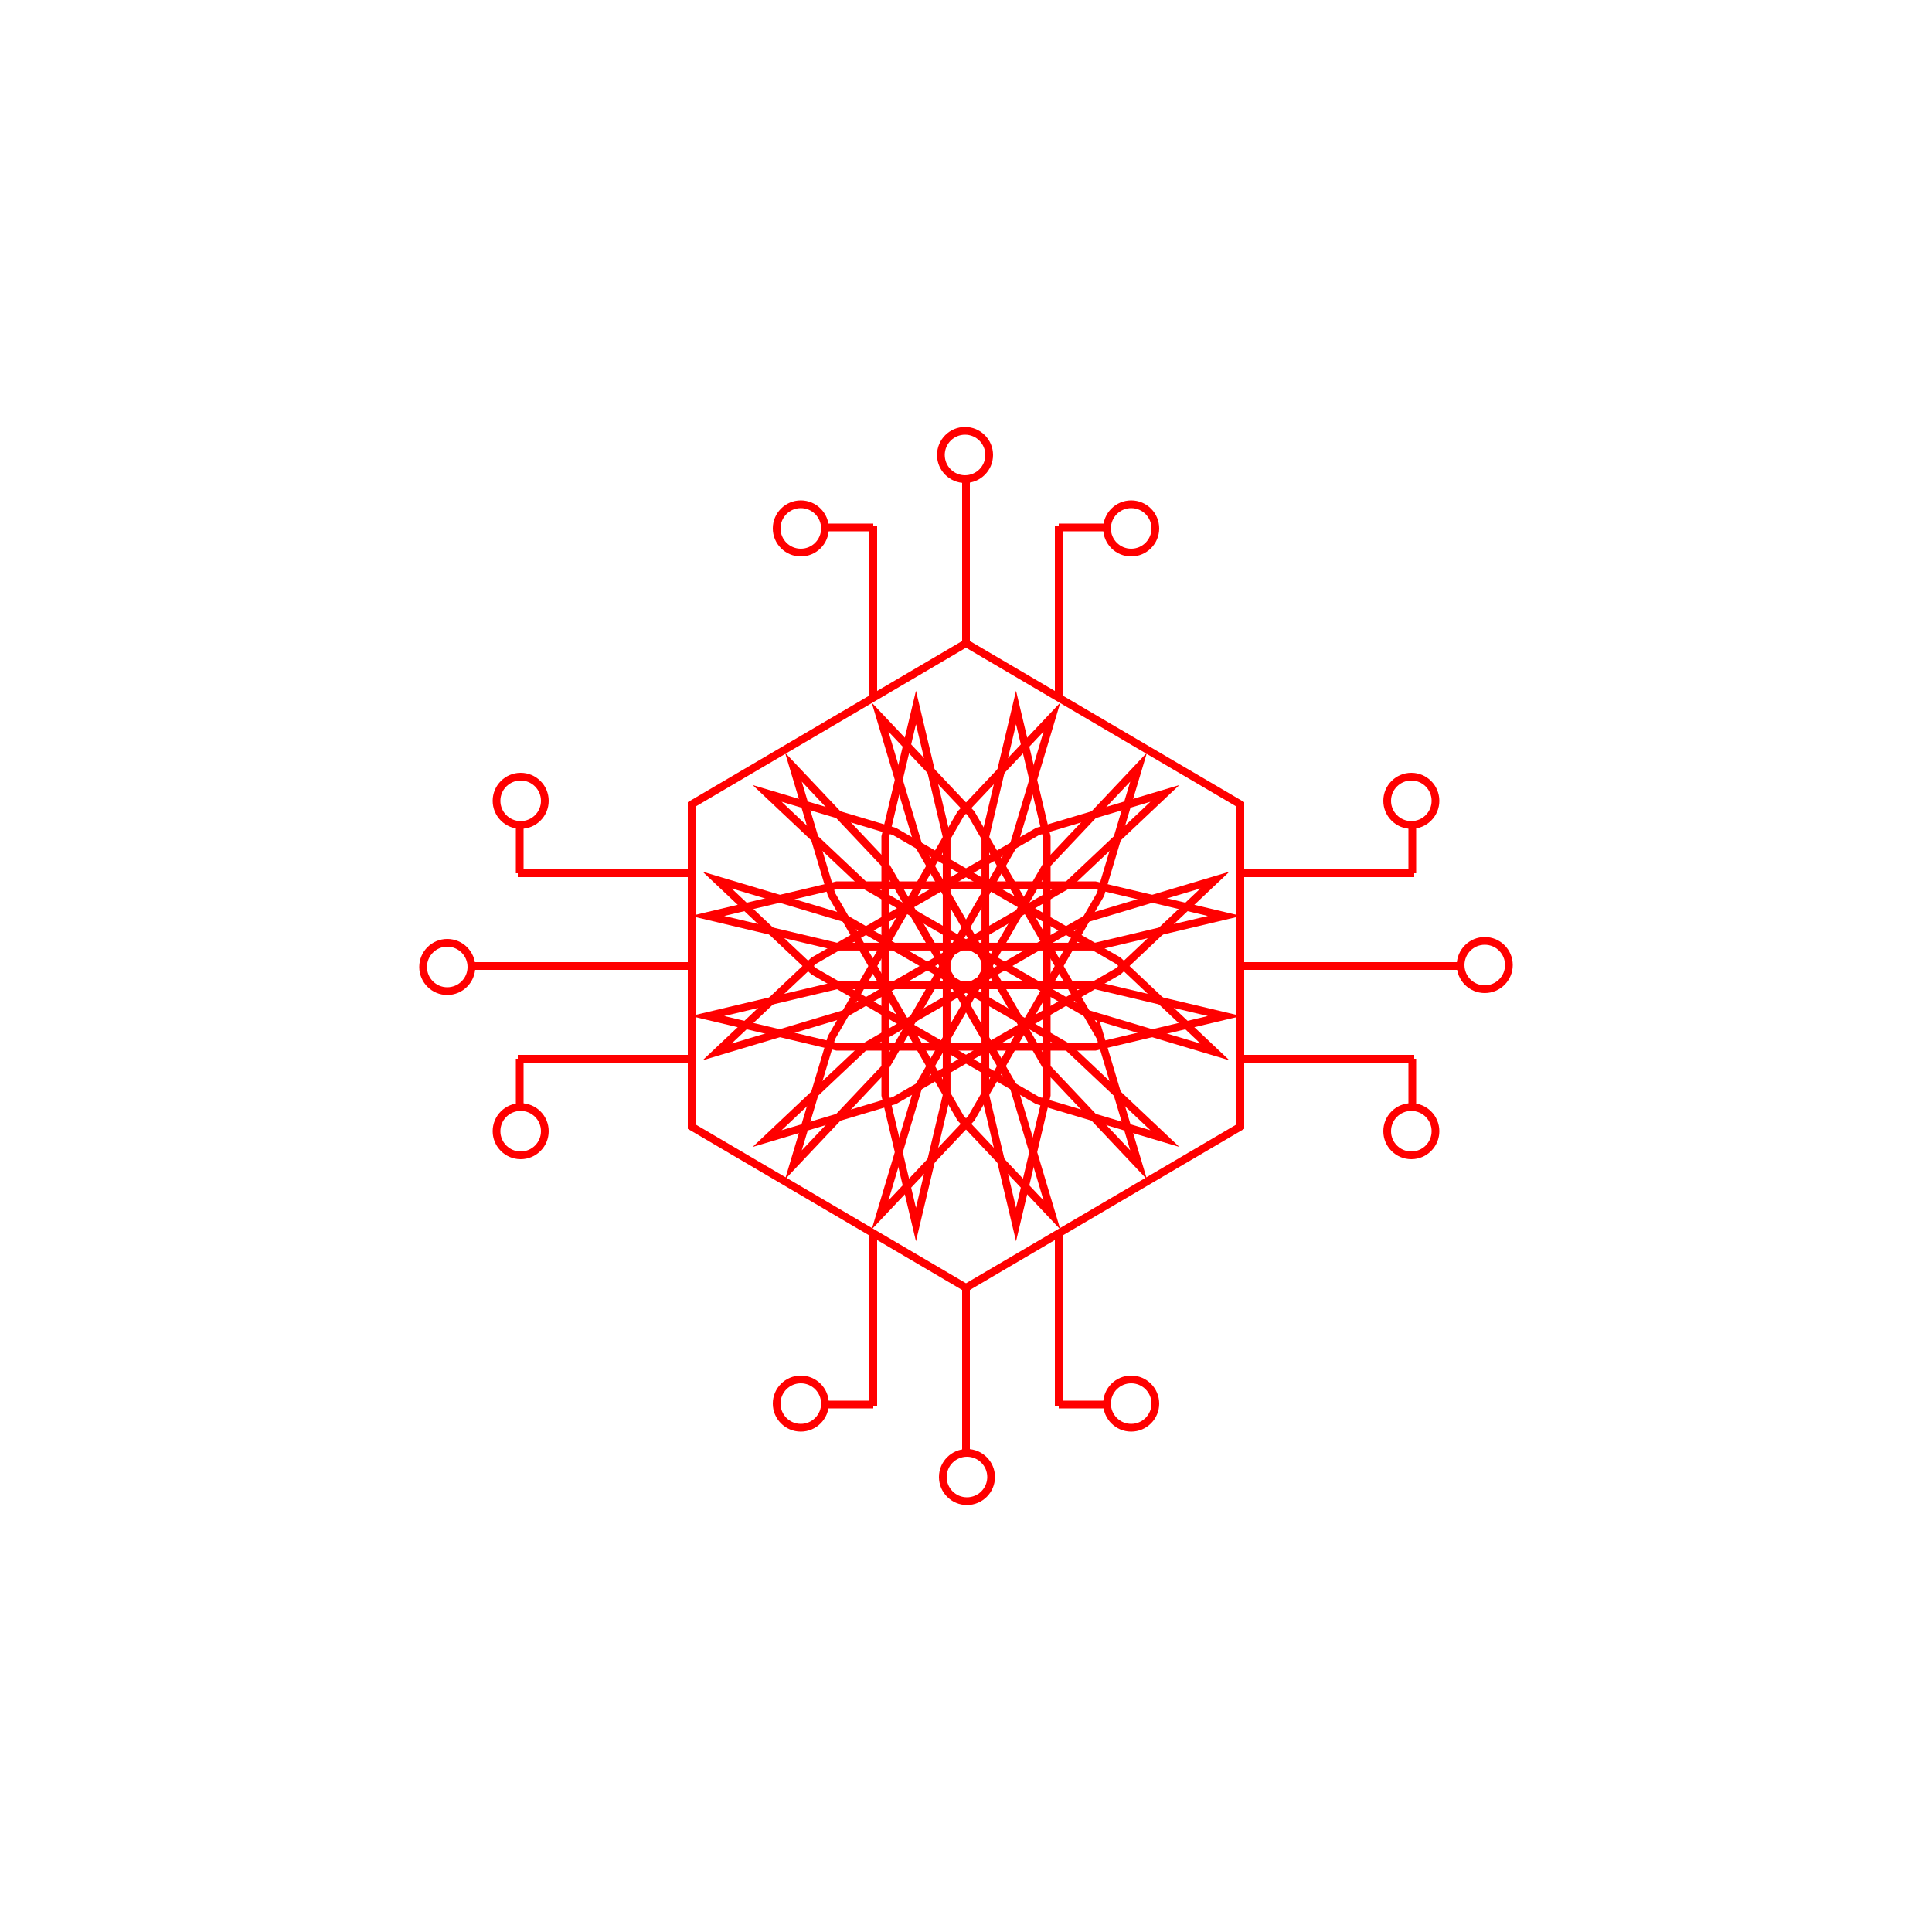 <svg xmlns="http://www.w3.org/2000/svg" id="Layer_1" data-name="Layer 1" viewBox="0 0 1000 1000">
  <defs>
    <style>
      .cls-1{fill:none;stroke:red;stroke-miterlimit:10;stroke-width:4px}
    </style>
  </defs>
  <path d="M500 667v86M548 727h25" class="cls-1"/>
  <circle cx="500.5" cy="764.5" r="12.5" class="cls-1"/>
  <path d="M548 638v90" class="cls-1"/>
  <circle cx="585.5" cy="726.5" r="12.5" class="cls-1"/>
  <path d="M452 727h-25M452 638v90" class="cls-1"/>
  <circle cx="414.5" cy="726.5" r="12.5" class="cls-1"/>
  <path id="_Radial_Repeat_" d="M458.22 433.09v133.82l15.88 66.91 15.88-66.91V433.09l-15.88-66.91-15.88 66.91z" class="cls-1" data-name="&amp;lt;Radial Repeat&amp;gt;"/>
  <path id="_Radial_Repeat_-2" d="m497.27 421.17-66.9 115.89-19.71 65.88 47.21-50 66.91-115.89 19.7-65.89-47.21 50.01z" class="cls-1" data-name="&amp;lt;Radial Repeat&amp;gt;"/>
  <path id="_Radial_Repeat_-3" d="m537.06 430.36-115.89 66.91-50.01 47.21 65.89-19.7 115.89-66.91 50-47.21-65.88 19.7z" class="cls-1" data-name="&amp;lt;Radial Repeat&amp;gt;"/>
  <path id="_Radial_Repeat_-4" d="M566.91 458.22H433.09l-66.91 15.88 66.91 15.88h133.82l66.91-15.88-66.91-15.88z" class="cls-1" data-name="&amp;lt;Radial Repeat&amp;gt;"/>
  <path id="_Radial_Repeat_-5" d="m578.83 497.27-115.89-66.91-65.88-19.7 50 47.21 115.89 66.91 65.89 19.7-50.01-47.21z" class="cls-1" data-name="&amp;lt;Radial Repeat&amp;gt;"/>
  <path id="_Radial_Repeat_-6" d="m569.63 537.05-66.9-115.89-47.21-50 19.7 65.88 66.91 115.89 47.21 50.01-19.71-65.89z" class="cls-1" data-name="&amp;lt;Radial Repeat&amp;gt;"/>
  <path id="_Radial_Repeat_-7" d="M541.78 566.91V433.09l-15.88-66.91-15.88 66.91v133.82l15.88 66.91 15.88-66.91z" class="cls-1" data-name="&amp;lt;Radial Repeat&amp;gt;"/>
  <path id="_Radial_Repeat_-8" d="m502.73 578.83 66.9-115.89 19.71-65.88-47.21 50-66.91 115.89-19.7 65.89 47.21-50.01z" class="cls-1" data-name="&amp;lt;Radial Repeat&amp;gt;"/>
  <path id="_Radial_Repeat_-9" d="m462.94 569.63 115.89-66.91 50.01-47.2-65.89 19.7-115.89 66.91-50 47.2 65.88-19.7z" class="cls-1" data-name="&amp;lt;Radial Repeat&amp;gt;"/>
  <path id="_Radial_Repeat_-10" d="M433.09 541.78h133.82l66.91-15.89-66.91-15.88H433.09l-66.91 15.88 66.91 15.89z" class="cls-1" data-name="&amp;lt;Radial Repeat&amp;gt;"/>
  <path id="_Radial_Repeat_-11" d="m421.17 502.72 115.89 66.91 65.88 19.7-50-47.2-115.89-66.91-65.89-19.7 50.01 47.2z" class="cls-1" data-name="&amp;lt;Radial Repeat&amp;gt;"/>
  <path id="_Radial_Repeat_-12" d="m430.37 462.94 66.9 115.89 47.21 50.01-19.7-65.89-66.91-115.89-47.21-50 19.71 65.88z" class="cls-1" data-name="&amp;lt;Radial Repeat&amp;gt;"/>
  <path d="M642 583.14v-166.8l-142-83.4-142 83.4v166.8l142 83.39 142-83.39zM642 500h115M731 452v-25" class="cls-1"/>
  <circle cx="768.5" cy="499.5" r="12.5" class="cls-1"/>
  <path d="M642 452h90" class="cls-1"/>
  <circle cx="730.5" cy="414.5" r="12.5" class="cls-1"/>
  <path d="M731 548v25M642 548h90" class="cls-1"/>
  <circle cx="730.5" cy="585.5" r="12.5" class="cls-1"/>
  <path d="M358 500H243M269 548v25" class="cls-1"/>
  <circle cx="231.5" cy="500.5" r="12.5" class="cls-1"/>
  <path d="M358 548h-90" class="cls-1"/>
  <circle cx="269.5" cy="585.5" r="12.5" class="cls-1"/>
  <path d="M269 452v-25M358 452h-90" class="cls-1"/>
  <circle cx="269.5" cy="414.5" r="12.5" class="cls-1"/>
  <path d="M500 333v-86M452 273h-25" class="cls-1"/>
  <circle cx="499.5" cy="235.5" r="12.5" class="cls-1"/>
  <path d="M452 362v-90" class="cls-1"/>
  <circle cx="414.5" cy="273.5" r="12.5" class="cls-1"/>
  <path d="M548 273h25M548 362v-90" class="cls-1"/>
  <circle cx="585.5" cy="273.5" r="12.5" class="cls-1"/>
</svg>
